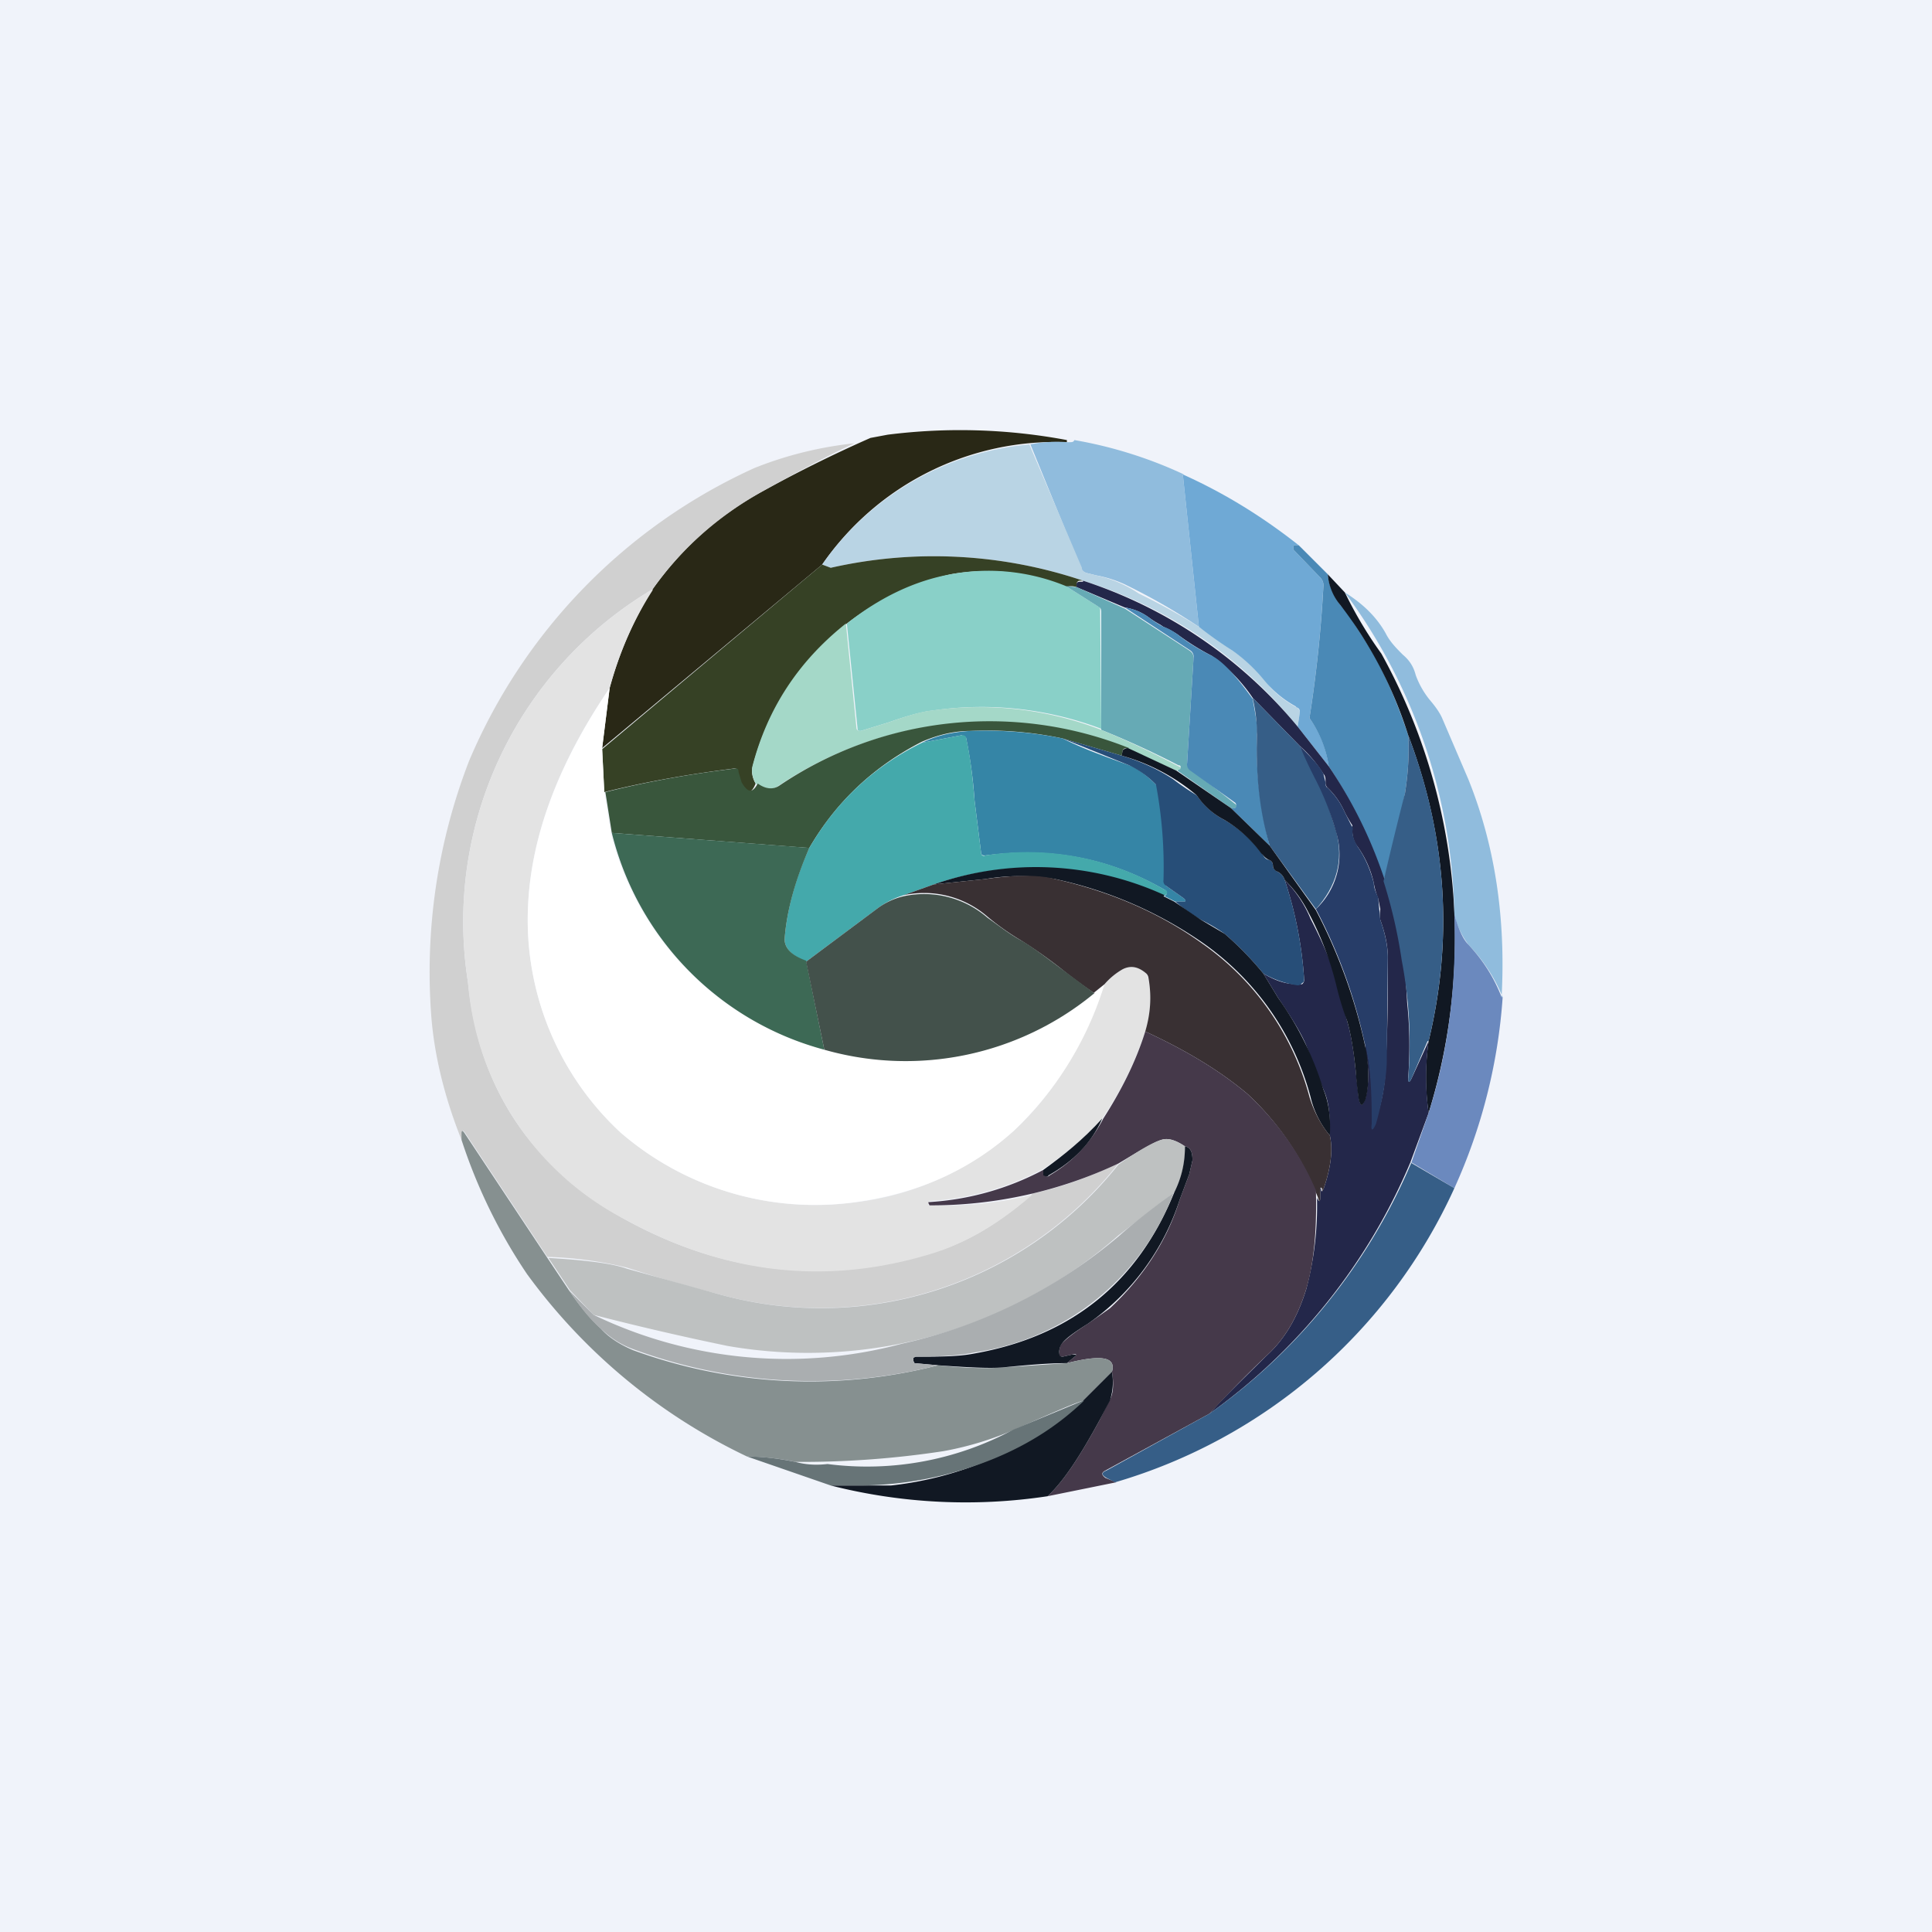 <!-- by TradingView --><svg width="18" height="18" viewBox="0 0 18 18" xmlns="http://www.w3.org/2000/svg"><path fill="#F0F3FA" d="M0 0h18v18H0z"/><path d="M9.94 4.1v.02a2.64 2.64 0 0 0-2.28 1.14L5.61 6.97l.07-.56c.09-.33.22-.63.4-.92.27-.38.6-.68 1.02-.91a12.6 12.6 0 0 1 1.01-.5l.16-.03a5.38 5.38 0 0 1 1.67.05Z" fill="#292816"/><path d="m11.02 4.42.15 1.42a5.73 5.73 0 0 0-.7-.4 1.12 1.12 0 0 0-.26-.08l-.08-.02a.08.08 0 0 1-.06-.05L9.6 4.14c.1-.02.22-.03.35-.02.04 0 .05 0 .06-.02.35.06.7.17 1.02.32Z" fill="#90BCDD"/><path d="M7.96 4.13c-.3.14-.59.3-.86.45-.41.23-.75.53-1.02.91a3.6 3.6 0 0 0-1.72 3.66c.1 1 .6 1.73 1.48 2.22.92.5 1.86.6 2.84.3.33-.09.64-.28.94-.55.28-.06.54-.16.8-.28a3.54 3.54 0 0 1-3.75 1.21c-.28-.07-.55-.15-.83-.24a3.54 3.54 0 0 0-.74-.1l-.77-1.16c-.02-.02-.02-.02-.02 0l-.01.07c-.16-.4-.25-.78-.28-1.13a5.45 5.45 0 0 1 .35-2.4 5.23 5.23 0 0 1 2.66-2.73c.25-.1.56-.19.93-.23Z" fill="#D0D0D0"/><path d="m9.59 4.14.49 1.15c0 .03.02.04.05.05l.08.02a1.12 1.12 0 0 1 .4.17 5.67 5.67 0 0 1 .56.31l.31.22a1.48 1.48 0 0 1 .36.35 1 1 0 0 0 .24.18c.02.01.03.03.03.05l-.02.13a4.13 4.13 0 0 0-2-1.36 4.35 4.35 0 0 0-2.35-.12l-.08-.03A2.64 2.64 0 0 1 9.6 4.14Z" fill="#B9D4E4"/><path d="M11.02 4.42c.4.18.75.4 1.08.66h-.03c-.01 0-.02 0-.02.02v.02l.25.26a.1.1 0 0 1 .03.07 12.1 12.1 0 0 1-.13 1.24 1 1 0 0 1 .18.45l-.29-.37.02-.13c0-.02 0-.04-.03-.05l-.01-.01a1 1 0 0 1-.29-.24 1.48 1.48 0 0 0-.3-.28 4 4 0 0 1-.31-.22l-.15-1.42Z" fill="#6FA9D5"/><path d="m12.1 5.08.27.27c.01.1.05.2.12.29.06.06.1.12.12.16l.11.17c.13.2.27.49.4.88.01.17 0 .35-.03.54a7.65 7.65 0 0 1-.2.82 4.21 4.21 0 0 0-.51-1.07 1.06 1.06 0 0 0-.18-.45 12.1 12.1 0 0 0 .13-1.23.1.1 0 0 0-.03-.08l-.25-.26V5.1c0-.01 0-.02.02-.02h.03Z" fill="#4A89B6"/><path d="M10.09 5.41h-.03c-.02 0-.03.02-.03.03v.03a.15.15 0 0 0-.1 0 1.9 1.9 0 0 0-1.07-.12 2.48 2.48 0 0 0-1.85 1.8c-.01.04 0 .1.03.15-.04.1-.08.1-.14-.01a.3.3 0 0 1-.03-.1c0-.02 0-.03-.03-.03-.4.05-.81.12-1.21.22l-.02-.4 2.05-1.72.08.03a4.35 4.35 0 0 1 2.35.12Z" fill="#364125"/><path d="m9.93 5.46.3.19c.02 0 .02.02.02.04l.01 1.1a3.15 3.15 0 0 0-1.57-.17c-.1.01-.24.05-.41.11l-.26.08c-.02 0-.03 0-.03-.02l-.1-.98c.3-.24.63-.4.97-.46a1.9 1.9 0 0 1 1.07.11Z" fill="#89D0C8"/><path d="m12.37 5.35.16.17a3.78 3.78 0 0 0 .34.57 5.49 5.49 0 0 1 .44 4.28 2.34 2.34 0 0 1 0-.67c.23-.95.17-1.9-.19-2.85a3.9 3.9 0 0 0-.63-1.21.5.5 0 0 1-.12-.3Z" fill="#111823"/><path d="M10.09 5.41a4.33 4.33 0 0 1 2 1.36l.29.37a4.25 4.25 0 0 1 .73 2.2c.02.19.03.42.01.7 0 .05.01.05.03.01l.16-.35a2.5 2.5 0 0 0 0 .67l-.17.46a5.5 5.5 0 0 1-1.87 2.34c.12-.14.3-.31.52-.53.18-.16.3-.37.38-.63a3.01 3.01 0 0 0 .1-.85c.02.04.03.04.03 0v-.08c0-.02 0-.02.01 0 0 .02 0 .03.02 0 .07-.2.09-.37.06-.5 0-.16 0-.3-.06-.43l-.16-.41c-.04-.1-.13-.25-.26-.44l-.14-.23c.1.06.2.1.32.1h.04a.05.05 0 0 0 .02-.05 3.7 3.7 0 0 0-.18-.92 1.1 1.1 0 0 1 .24.36c.14.27.22.48.25.62l.09.33c.03.1.06.25.08.46l.03.27c.02.07.03.07.06 0a.9.9 0 0 0 0-.44v-.1a2.86 2.86 0 0 1 .06.76c0 .08 0 .08.03 0 .06-.17.1-.36.1-.55.02-.31.02-.64.02-.99 0-.1-.02-.21-.07-.35a.34.34 0 0 1 0-.1l-.02-.1a.66.66 0 0 1-.04-.14.92.92 0 0 0-.15-.34.23.23 0 0 1-.05-.15v-.05a1.28 1.28 0 0 1-.07-.12.71.71 0 0 0-.16-.23.06.06 0 0 1-.02-.05c0-.03 0-.06-.02-.08a1.18 1.18 0 0 0-.22-.26l-.44-.45a1.54 1.54 0 0 0-.38-.39 2.25 2.25 0 0 1-.32-.2.74.74 0 0 0-.13-.07l-.03-.02a.88.88 0 0 1-.11-.07.5.5 0 0 0-.22-.09l-.45-.19v-.03c0-.01.01-.02.03-.02h.03Z" fill="#23274A"/><path d="M6.08 5.5c-.18.28-.31.58-.4.91-.48.7-.73 1.38-.76 2.02a2.7 2.7 0 0 0 .86 2.12 2.77 2.77 0 0 0 2.2.65 2.7 2.7 0 0 0 1.46-.66c.37-.34.66-.8.85-1.37a.65.65 0 0 1 .17-.14c.08-.04.15-.02.22.04l.02.05c.03.16.02.32-.03.49-.1.3-.23.56-.4.81-.18.2-.37.35-.55.47a2.6 2.6 0 0 1-1.06.3l-.01.02v.02c.34.01.66-.02.97-.1-.3.26-.61.45-.94.55-.98.3-1.92.19-2.84-.31a2.72 2.72 0 0 1-1.48-2.22 3.6 3.6 0 0 1 1.72-3.66Z" fill="#E3E3E3"/><path d="m10.03 5.47.45.2.6.39c.03.02.04.04.04.07l-.06.98c0 .02.01.05.03.06a12.63 12.63 0 0 1 .43.33c0 .02 0 .03-.02.03h-.03l-.5-.35.01-.01.02-.02c0-.01 0-.02-.02-.02a8.43 8.43 0 0 0-.72-.33V5.7c0-.03-.01-.04-.03-.05l-.3-.19.1.01Z" fill="#66AAB5"/><path d="M14 9.29a1.56 1.56 0 0 0-.32-.49.75.75 0 0 1-.13-.28 5.18 5.18 0 0 0-1.02-3c.16.1.29.22.38.38.04.08.1.14.16.2.06.05.1.11.12.19a.8.8 0 0 0 .13.23c.06.07.1.13.12.18l.24.56c.25.62.35 1.3.31 2.03Z" fill="#90BCDD"/><path d="M10.48 5.66a.5.5 0 0 1 .22.09.87.87 0 0 0 .14.09c.06.02.1.05.13.07.1.08.2.14.32.2.1.05.22.18.38.4.03.16.05.27.04.33-.01.36.03.7.12 1.04l-.36-.35h.03c.01 0 .02-.01.02-.03l-.01-.02-.42-.3a.07.07 0 0 1-.03-.07l.06-.98a.07.07 0 0 0-.03-.07l-.61-.4Z" fill="#4A89B6"/><path d="m7.88 5.8.1.99c.01.02.02.02.04.02l.26-.08c.17-.06.3-.1.4-.11a3.15 3.15 0 0 1 1.58.18 8.43 8.43 0 0 1 .74.35c0 .01 0 .02-.02.02l-.02.01-.45-.2a3.5 3.5 0 0 0-3.27.35c-.05.03-.12.02-.2-.03-.03-.06-.04-.11-.03-.16.14-.54.43-.98.87-1.33Z" fill="#A4D8C8"/><path d="m5.68 6.41-.07.56.02.41.06.38a2.78 2.78 0 0 0 2 2.02 2.76 2.76 0 0 0 2.51-.53l.09-.08a3.15 3.15 0 0 1-.85 1.37c-.4.36-.89.58-1.47.66a2.77 2.77 0 0 1-2.19-.65 2.7 2.7 0 0 1-.86-2.11c.03-.65.28-1.32.76-2.03Z" fill="#fff"/><path d="m12.11 6.95.15.3c.07.12.13.3.19.5.07.27 0 .51-.19.72l-.43-.59c-.1-.33-.13-.68-.12-1.04 0-.06 0-.17-.04-.34l.44.45Z" fill="#365E87"/><path d="M10.51 6.97c-.02 0-.04 0-.05.02l-.01.05-.55-.16a3.38 3.38 0 0 0-.86-.07c-.16 0-.31.04-.45.1-.45.23-.8.56-1.05.99L5.7 7.76l-.06-.38c.4-.1.8-.17 1.21-.22.02 0 .03 0 .03.03l.03.1c.06.1.1.1.15.01.07.05.14.06.2.02a3.5 3.5 0 0 1 3.26-.35Z" fill="#39563C"/><path d="M9.9 6.88c.2.1.4.17.62.25.06.02.15.08.25.18.02.01.02.03.03.05a4.73 4.73 0 0 1 .06.89l.17.12c.02.02.02.03 0 .03h-.08l-.1-.05.02-.02c0-.02 0-.03-.02-.04-.52-.3-1.07-.4-1.67-.32-.02 0-.04 0-.04-.03l-.06-.48A4.39 4.39 0 0 0 9 6.87l-.04-.02-.37.07c.14-.07.29-.1.45-.11.28-.01.57.01.86.07Z" fill="#3585A6"/><path d="M10.84 8.35a2.88 2.88 0 0 0-2.14-.11l-.28.1a.78.78 0 0 0-.24.12l-.67.5c-.14-.06-.2-.13-.2-.21.02-.27.1-.56.23-.85.25-.43.6-.76 1.05-.98l.37-.07c.02 0 .03 0 .04.02.03.13.06.33.08.59l.06.48c0 .03.02.04.04.03a2.5 2.5 0 0 1 1.67.32c.02 0 .03.02.02.04l-.03.02Z" fill="#44A9AB"/><path d="m13.3 9.7-.15.35c-.02.04-.03.04-.03 0a4.1 4.1 0 0 0-.06-1.1 4.7 4.7 0 0 0-.17-.74 32.68 32.68 0 0 1 .2-.82c.03-.19.04-.37.03-.54.36.94.42 1.9.19 2.85Z" fill="#365E87"/><path d="M10.45 7.04c.2.06.36.14.48.22a2.52 2.52 0 0 0 .22.15c.07.1.16.18.26.23a1.17 1.17 0 0 1 .36.33c.01.02.03.04.05.04.03.01.04.03.04.06 0 .02.02.04.04.05.04.02.06.05.07.08.1.3.16.61.18.92 0 .02 0 .03-.02.04a.05.05 0 0 1-.04.02.89.89 0 0 1-.32-.11 2.99 2.99 0 0 0-.36-.37 1.62 1.62 0 0 0-.22-.13 1.8 1.8 0 0 1-.24-.17h.08c.02 0 .02-.01 0-.03l-.17-.12a.05.05 0 0 1-.02-.05 4.16 4.16 0 0 0-.07-.89.87.87 0 0 0-.25-.18l-.62-.25.55.16Z" fill="#274E78"/><path d="M12.71 9.7a4.9 4.9 0 0 0-.45-1.23.7.7 0 0 0 .19-.71 2.62 2.62 0 0 0-.2-.51 4.26 4.26 0 0 1-.14-.3c.1.1.18.18.22.26l.02.08c0 .02 0 .04.02.05.07.07.12.14.16.23l.06.12c.01.01.02.03.01.05 0 .05.02.1.05.15.07.1.12.22.15.34 0 .04.02.09.04.13l.01.11.01.1c.05.14.07.26.07.35l-.01.99c-.01.19-.05.38-.1.56-.03.07-.05.07-.04 0v-.05c0-.31-.02-.55-.07-.72Z" fill="#273D68"/><path d="m10.51 6.97.45.21.51.35.36.35.43.6a4.97 4.97 0 0 1 .47 1.32c.03.2.02.35-.01.45-.03.06-.04.06-.06 0a3.82 3.82 0 0 1-.03-.28c-.02-.2-.05-.36-.08-.46a2.79 2.79 0 0 1-.1-.33 2.94 2.94 0 0 0-.26-.68 1.1 1.1 0 0 0-.22-.3.13.13 0 0 0-.07-.08.06.06 0 0 1-.04-.05c0-.03-.01-.05-.04-.06a.14.14 0 0 1-.05-.04l-.02-.02a1.17 1.17 0 0 0-.34-.31.68.68 0 0 1-.26-.23 1.85 1.85 0 0 0-.7-.37l.01-.05a.07.07 0 0 1 .05-.02Z" fill="#111823"/><path d="M7.54 7.9c-.13.3-.21.58-.23.85 0 .08.06.15.2.2l.17.83A2.78 2.78 0 0 1 5.7 7.76l1.85.14Z" fill="#3D6955"/><path d="m10.84 8.35.1.05.25.17.22.13a3 3 0 0 1 .36.37l.14.23a2.94 2.94 0 0 1 .42.85c.05.12.07.27.06.43a.87.87 0 0 1-.18-.36 2.55 2.55 0 0 0-1.01-1.44 3.8 3.8 0 0 0-1.37-.59 1.95 1.95 0 0 0-.65 0l-.48.05a2.88 2.88 0 0 1 2.15.1Z" fill="#111823"/><path d="M12.39 10.58c.03.13.01.3-.06.5-.01.03-.01.02-.01 0-.01-.02-.02-.02-.02 0v.08c0 .04-.01.04-.02 0a2.6 2.6 0 0 0-.66-.97c-.25-.21-.56-.4-.95-.58.05-.17.06-.33.03-.5a.07.07 0 0 0-.02-.04c-.07-.06-.14-.08-.22-.04a.65.65 0 0 0-.17.14l-.1.08a5.19 5.19 0 0 1-.31-.23 4.3 4.3 0 0 0-.37-.26 2.4 2.4 0 0 1-.31-.22.9.9 0 0 0-.78-.2l.28-.1.48-.05c.28-.04.5-.04.65 0 .53.12.98.32 1.37.6a2.55 2.55 0 0 1 1 1.43c.04.13.1.25.19.36Z" fill="#393033"/><path d="M10.2 9.25a2.76 2.76 0 0 1-2.52.53l-.17-.82.67-.5a.66.66 0 0 1 .24-.11.9.9 0 0 1 .78.2c.1.07.2.15.31.21.09.05.21.14.37.26l.31.23Z" fill="#43514B"/><path d="M14 9.29a5.15 5.15 0 0 1-.45 1.78l-.4-.24.16-.46c.19-.6.26-1.21.24-1.85.04.14.08.23.13.28.14.15.24.31.31.49Z" fill="#6B89BE"/><path d="M10.67 9.61c.39.18.7.37.95.58.27.25.49.55.64.9.01.38-.02.68-.09.92-.08.26-.2.47-.38.63-.23.22-.4.4-.52.53l-.97.53c-.04.02-.04.04 0 .07l.1.04-.64.13c.15-.14.3-.37.48-.7l.1-.2c.03-.05.04-.14.02-.26.04-.14-.1-.16-.42-.08l.06-.05c.04-.03.03-.04-.01-.03l-.09.02c-.02 0-.03 0-.03-.03 0-.04 0-.07.03-.1.05-.05.13-.11.24-.18l.2-.14c.3-.28.53-.62.65-1.01l.09-.24.03-.13c0-.08-.02-.12-.07-.13-.09-.06-.16-.08-.22-.06-.07.02-.2.1-.4.22a4.09 4.09 0 0 1-1.76.39l-.01-.02v-.01a2.6 2.6 0 0 0 1.07-.3v.04c.02.02.04.03.06.01.22-.13.38-.3.5-.53.16-.25.3-.52.39-.81Z" fill="#45394A"/><path d="M9.72 10.9c.18-.13.37-.28.55-.48-.1.23-.27.4-.5.53-.01.02-.03.01-.05 0v-.06Z" fill="#111823"/><path d="m5.1 11.72.2.3c.09.13.18.25.3.36.07.08.18.15.3.2a4.8 4.8 0 0 0 2.84.14c.28.03.48.03.6.02l.6-.04c.32-.08.46-.06.42.08l-.27.27c-.1.03-.3.12-.64.27a3 3 0 0 1-.66.2 8.71 8.71 0 0 1-1.38.1 2.3 2.3 0 0 0-.45-.05 5.41 5.41 0 0 1-2.05-1.7 5 5 0 0 1-.61-1.25v-.06c0-.03.01-.03.03 0l.77 1.16Z" fill="#869090"/><path d="M11.04 10.68a.9.9 0 0 1-.1.43l-.52.4a4.37 4.37 0 0 1-3.64 1.03 26.13 26.13 0 0 1-1.25-.29l-.22-.23-.2-.3c.34.02.59.05.73.1l.83.23a3.54 3.54 0 0 0 3.75-1.2c.2-.14.33-.21.4-.23.06-.02.13 0 .22.06Z" fill="#BEC1C1"/><path d="M9.94 12.7c-.19 0-.39.02-.6.04-.12.01-.32 0-.6-.02l-.22-.02-.01-.02v-.03l.02-.01c.22 0 .4 0 .55-.03.9-.16 1.52-.66 1.86-1.5.07-.14.1-.28.1-.43.05.01.07.05.07.13l-.03.13-.09.24a2.25 2.25 0 0 1-.85 1.15c-.11.07-.2.13-.24.18a.13.13 0 0 0-.03.1c0 .02.01.03.03.03l.09-.02c.04 0 .05 0 .01.03l-.06.05Z" fill="#111823"/><path d="m13.14 10.83.41.24a5.02 5.02 0 0 1-3.16 2.74l-.08-.04c-.05-.03-.05-.05 0-.07l.96-.53a5.5 5.5 0 0 0 1.88-2.34Z" fill="#365E87"/><path d="M10.94 11.1a2.34 2.34 0 0 1-1.86 1.5c-.14.03-.33.04-.55.04l-.02.01v.03l.01.02.22.02a4.8 4.8 0 0 1-2.84-.15.82.82 0 0 1-.3-.19c-.12-.1-.21-.23-.3-.36l.23.23a4.14 4.14 0 0 0 2.87.27 4.7 4.7 0 0 0 2.02-1c.17-.15.34-.28.52-.41Z" fill="#AAAEB0"/><path d="M10.36 12.78c.02.12 0 .21-.02.27l-.1.19c-.18.33-.33.56-.48.7a5.1 5.1 0 0 1-2.02-.1h.56a3.24 3.24 0 0 0 1.79-.79l.27-.27Z" fill="#111823"/><path d="M10.1 13.05c-.23.22-.5.4-.84.54a3.36 3.36 0 0 1-1.24.25h-.28l-.78-.27c.15 0 .3.02.45.05.11.03.21.03.3.02a2.87 2.87 0 0 0 1.73-.32l.65-.27Z" fill="#677477"/></svg>
